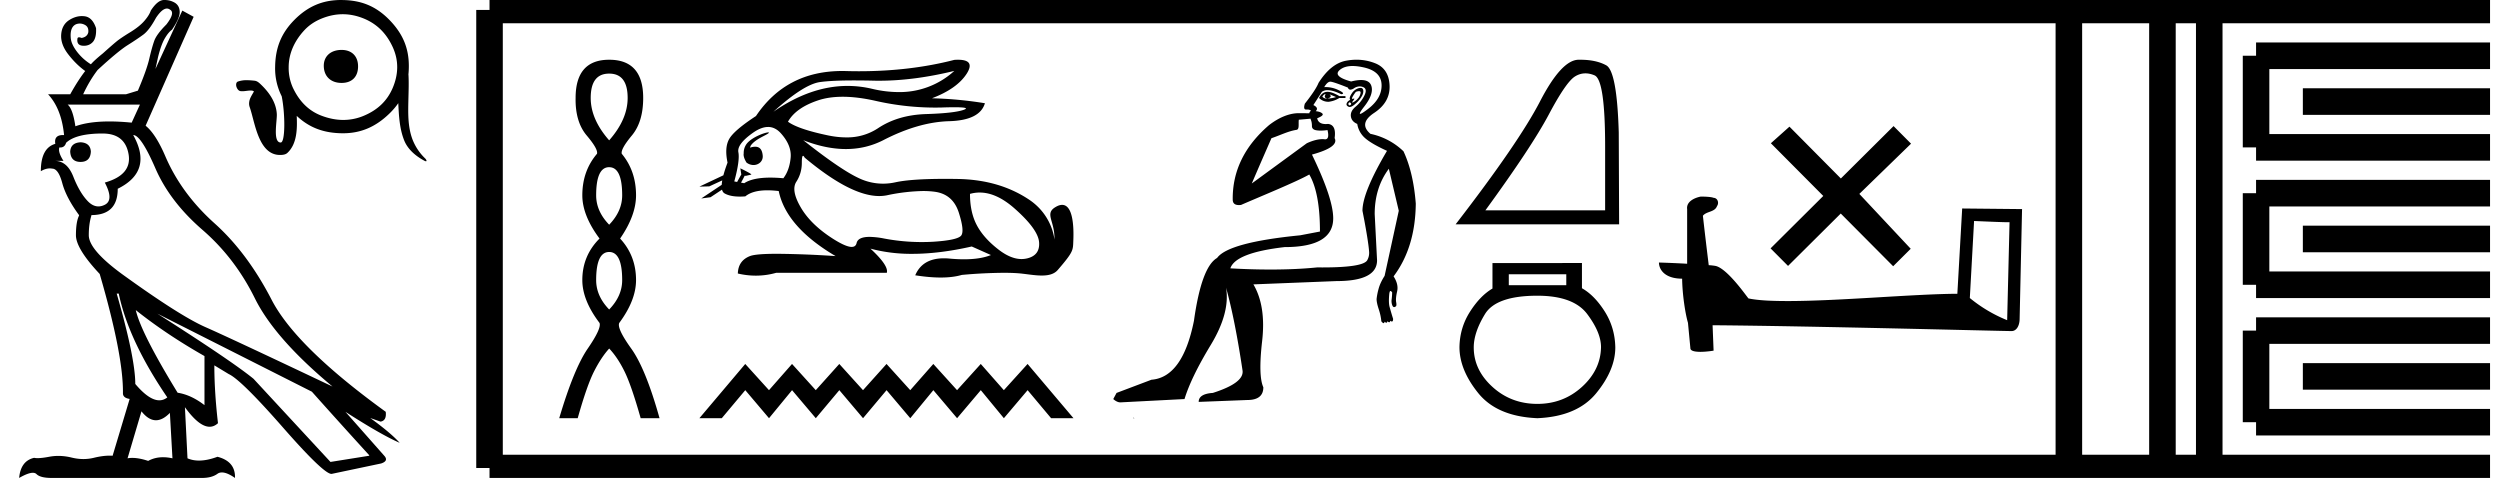 <svg xmlns="http://www.w3.org/2000/svg" width="94.153" height="18"><path d="M6.286.322q.06 0 .113.039.214.116-.136.564-.37.369-.457.622-.088.253-.185.67-.097.419-.428 1.197l-.447.136H3.132q.233-.506.544-.914.759-.7 1.128-.934.37-.233.593-.398.224-.166.477-.632.233-.35.412-.35zM5.27 3.939l-.311.68q-.454-.045-.84-.045-.775 0-1.28.182-.097-.661-.292-.817zm-2.237 1.42q-.37.02-.389.35.02.389.39.389.369 0 .388-.39-.02-.33-.389-.35zm.837-.33q.836 0 .972.777.136.778-.895 1.07.35.66 0 .836-.123.062-.24.062-.216 0-.411-.208-.302-.32-.535-.914-.233-.593-.7-.593h.33q-.213-.33-.155-.506l.034.002q.166 0 .219-.177.37-.35 1.38-.35zm1.147.057q.292 0 .836 1.255.545 1.254 1.77 2.314t1.974 2.577q.749 1.517 2.927 3.326-3.812-1.809-4.784-2.237-.973-.428-3.15-2.003-1.246-.914-1.246-1.459 0-.427.098-.739V8.1q.992 0 .992-.991 1.342-.661.583-2.023zm-.545 5.971q.37 1.77 1.829 3.91-.139.109-.302.109-.385 0-.904-.616 0-.972-.7-3.403zm.642.622q1.148.914 2.587 1.731v1.848q-.506-.39-1.011-.467-1.381-2.256-1.576-3.112zm.214 3.812q.265.336.546.336.255 0 .524-.277l.097 1.711q-.185-.041-.354-.041-.308 0-.56.138-.34-.113-.597-.113-.096 0-.18.016l.524-1.77zm.603-3.676l5.815 2.937q1.128 1.264 2.159 2.392v.02l-1.459.233-2.898-3.131q-.836-.68-3.617-2.45zM6.202 0h-.037q-.233.01-.486.4-.058.174-.243.388-.185.214-.535.428-.35.214-.505.34-.156.127-.525.458-.312.252-.448.408-.31-.194-.525-.476-.214-.282-.233-.516-.02-.233.048-.37.069-.135.214-.165.04-.008.08-.008.103 0 .202.057.136.078.117.272-.039.175-.253.214-.058-.025-.095-.025-.05 0-.06.045-.04.252.194.272l.05.002q.2 0 .33-.138.145-.156.126-.525Q3.482.652 3.19.613 3.137.606 3.084.606q-.237 0-.468.144-.282.175-.311.544-.03.37.263.749.291.379.641.632-.272.35-.564.875H1.81q.506.545.603 1.536h-.04q-.346 0-.29.331-.545.156-.545 1.03.181-.105.34-.105.044 0 .088.009.233 0 .379.544.146.545.632 1.206v.02q-.117.233-.117.738 0 .506.895 1.459.895 3.073.875 4.493 0 .175.253.213l-.642 2.14q-.052-.004-.106-.004-.272 0-.604.082-.19.046-.388.046-.219 0-.448-.056-.253-.062-.497-.062-.177 0-.349.033-.272.051-.432.051-.08 0-.132-.012-.506.116-.564.758.337-.194.514-.194.089 0 .138.048.145.146.573.146h5.66q.37 0 .583-.156.071-.051.169-.051.194 0 .492.207.02-.622-.66-.797-.386.143-.696.143-.238 0-.433-.085l-.097-1.925q.532.736.93.736.17 0 .315-.134-.137-1.186-.137-2.178l.545.33q.467.215 2.052 2.024 1.52 1.734 1.814 1.734.013 0 .024-.004l1.847-.389q.292-.097.117-.291L13.01 15.51q1.362.875 2.042 1.167-.33-.37-1.108-.934l.389.136q.233-.039.194-.37-3.384-2.45-4.298-4.22-.914-1.77-2.149-2.878-1.235-1.108-1.838-2.49-.37-.874-.758-1.186L7.293.633 6.866.399 5.854 2.597l.098-.447q.116-.467.252-.7.137-.234.273-.331.291-.428.291-.661 0-.234-.175-.35Q6.413 0 6.201 0zm6.662 1.88c-.404 0-.674.234-.67.606.006.404.277.637.67.637s.627-.234.621-.637c-.005-.373-.239-.606-.621-.606zM12.91.536c.266 0 .531.055.798.165.511.211.856.578 1.084 1.076.231.507.215 1.02 0 1.53-.215.506-.583.838-1.084 1.05a1.98 1.98 0 0 1-.778.16c-.275 0-.55-.056-.823-.16-.509-.193-.846-.567-1.075-1.05a1.797 1.797 0 0 1-.16-.774c-.001-.535.233-1.009.59-1.394.176-.19.394-.335.645-.438.27-.11.536-.165.802-.165zM12.847 0c-.703 0-1.256.244-1.752.741-.507.509-.723 1.062-.733 1.776a2.32 2.32 0 0 0 .247 1.108c.133.652.14 1.742-.037 1.742-.308 0-.132-.819-.147-1.074-.025-.435-.282-.805-.587-1.099-.07-.068-.148-.144-.25-.154a2.8 2.8 0 0 0-.294-.02.975.975 0 0 0-.333.051c-.076.027-.079.134-.054.204.026.072.074.148.157.158l.063.003c.101 0 .201-.025.303-.026h.013c.042 0 .09.004.12.035-.068.128-.162.252-.178.402a.393.393 0 0 0 .015.176c.199.55.32 1.813 1.145 1.813.156 0 .23-.032.28-.079.366-.34.372-.916.35-1.393.484.455 1.03.646 1.705.655h.039c.691 0 1.242-.256 1.737-.733.135-.13.249-.262.344-.401.022.472.045.948.218 1.392.137.35.441.604.768.778a.139.139 0 0 0 .056.019c.04 0 .016-.062-.03-.107a1.986 1.986 0 0 1-.484-.734c-.176-.481-.158-1-.147-1.502.007-.307.02-.615.002-.922h-.002c.01-.094.015-.191.016-.292.008-.72-.242-1.268-.74-1.776-.507-.515-1.06-.733-1.777-.74L12.847 0zm10.095 2.772q.696 0 .696.917 0 .806-.696 1.596-.695-.79-.695-1.596 0-.917.695-.917zm0 3.525q.49 0 .49 1.059 0 .6-.49 1.107-.49-.506-.49-1.107 0-1.06.49-1.06zm0 3.193q.49 0 .49 1.06 0 .6-.49 1.106-.49-.506-.49-1.107 0-1.059.49-1.059zm0-7.24q-1.264 0-1.264 1.439-.016.9.419 1.414.434.514.387.688-.553.648-.553 1.565 0 .759.648 1.628-.648.648-.648 1.565 0 .759.648 1.613.079.205-.443.964t-1.075 2.624h.696q.347-1.233.616-1.763.269-.53.57-.861.315.332.576.861.261.53.609 1.763h.711q-.521-1.865-1.067-2.624-.545-.759-.45-.964.632-.854.632-1.613 0-.917-.6-1.565.6-.87.6-1.628 0-.917-.538-1.565-.047-.174.38-.688.427-.513.427-1.414 0-1.439-1.28-1.439zm12.999.42a3.054 3.054 0 0 1-2.1.798 4.33 4.33 0 0 1-.992-.122 4.04 4.04 0 0 0-.93-.11c-.925 0-1.856.325-2.792.973.758-.687 1.343-1.06 1.754-1.118.296-.042.729-.062 1.298-.062.218 0 .457.003.716.009.072.002.144.002.217.002.873 0 1.816-.123 2.83-.37zm-4.203.974c.364 0 .77.05 1.218.15a10.115 10.115 0 0 0 2.503.255c.19-.007.352-.01.483-.01.416 0 .534.032.354.097-.236.084-.71.138-1.42.16-.709.023-1.313.201-1.813.536a2.1 2.1 0 0 1-1.197.342c-.213 0-.439-.025-.678-.074-.75-.157-1.254-.328-1.512-.516.196-.348.573-.616 1.13-.803.273-.092.584-.137.932-.137zm-3.49 1.918zm.685-.576c-.114 0-.595.169-.8.414a.569.569 0 0 0-.124.376c-.016.084.014.196.104.345a.434.434 0 0 0 .265.094c.196 0 .365-.145.347-.352-.019-.224-.11-.337-.282-.337a.574.574 0 0 0-.195.036c.01-.035.017-.068.034-.09.167-.23.536-.36.652-.448.034-.026.03-.038 0-.038zm-1.17 1.867zm1.162-2.072c.18 0 .34.08.483.238.277.308.4.618.368.93-.031.313-.123.568-.274.764a5.436 5.436 0 0 0-.484-.024c-.445 0-.775.07-.99.211l-.12-.021a4.28 4.28 0 0 0 .136-.26.485.485 0 0 0 .053.002l.194-.045c.057-.013-.41-.239-.415-.239l.006.003.031.198a.09.09 0 0 0 .008.026c-.053.095-.128.227-.159.289l-.108-.02c.143-.526.194-.892.154-1.097-.04-.206.147-.453.562-.744.202-.14.387-.21.555-.21zm1.32 1.088c.016 0 .036.022.06.067 1.153.965 2.088 1.447 2.807 1.447.1 0 .194-.01.286-.027a7.067 7.067 0 0 1 1.371-.162c.158 0 .303.01.436.028.455.062.756.323.904.783.147.46.178.747.093.863-.084.116-.43.195-1.037.235a7.587 7.587 0 0 1-1.868-.12 3.027 3.027 0 0 0-.546-.062c-.292 0-.456.079-.491.235-.022.095-.083.143-.185.143-.15 0-.39-.106-.72-.317-.548-.352-.948-.743-1.197-1.171-.25-.429-.306-.75-.168-.964.139-.214.208-.453.208-.717 0-.174.015-.261.047-.261zm6.651 1.382c.424 0 .865.202 1.321.607.59.522.895.946.917 1.271.023.326-.13.527-.455.603a.906.906 0 0 1-.206.024c-.267 0-.55-.115-.852-.345-.379-.29-.656-.598-.83-.924-.174-.326-.26-.72-.26-1.185.12-.034.242-.051.365-.051zm-.82-5.001a2.19 2.19 0 0 0-.135.005c-1.103.285-2.299.428-3.588.428-.162 0-.324-.002-.488-.007a5.373 5.373 0 0 0-.146-.002c-1.406 0-2.489.566-3.248 1.696-.545.357-.88.643-1.004.857-.125.214-.148.513-.067.897-.067.18-.12.339-.156.478l-.905.427.373-.01.489-.225a1.402 1.402 0 0 0-.02.167l-.77.513.349-.046.432-.286c.017.066.048.113.094.14.138.081.33.122.578.122.065 0 .133-.003.205-.008.185-.153.464-.229.836-.229.13 0 .27.01.423.028.187.901.901 1.718 2.142 2.45a37.289 37.289 0 0 0-2.2-.087c-.537 0-.88.029-1.027.087-.294.116-.446.335-.455.656.228.054.454.08.678.08.258 0 .514-.035.768-.107h4.164c.053-.178-.152-.482-.616-.91a5.96 5.96 0 0 0 1.575.196c.68 0 1.426-.092 2.24-.277l.723.322c-.265.107-.602.16-1.011.16-.169 0-.35-.008-.542-.026a2.321 2.321 0 0 0-.218-.011c-.539 0-.899.213-1.08.64.356.056.677.084.961.084.306 0 .57-.033.792-.098a18.68 18.68 0 0 1 1.577-.08c.278 0 .516.01.713.034.24.028.495.069.723.069.246 0 .463-.048.602-.21.604-.701.57-.737.586-1.118.025-.605-.038-1.333-.422-1.333-.07 0-.15.024-.242.078-.44.254-.021.53-.049 1.231 0 0-.062-.913-.957-1.509-.713-.475-1.593-.758-2.691-.776a28.77 28.77 0 0 0-.467-.004c-.856 0-1.48.043-1.876.13a2.106 2.106 0 0 1-1.38-.16c-.454-.21-1.15-.685-2.088-1.426.569.222 1.104.333 1.606.333.507 0 .98-.113 1.42-.34.875-.45 1.698-.687 2.47-.709.772-.022 1.22-.248 1.346-.676a14.662 14.662 0 0 0-1.995-.187c.634-.241 1.07-.552 1.312-.93.22-.348.109-.521-.335-.521zm-8.009 11.457L26.34 15.75h.843l.885-1.056.894 1.056.868-1.056.894 1.056.886-1.056.893 1.056.886-1.056.893 1.056.869-1.056.894 1.056.893-1.056.869 1.056.894-1.056.885 1.056h.843L38.7 13.707l-.894.987-.869-.987-.893.987-.894-.987-.869.987-.893-.987-.886.987-.893-.987-.886.987-.894-.987-.868.987-.894-.987zM49.91 3.546a.05.05 0 0 1 .016.003c-.06.094-.036.148.07.16.131-.036.155-.09.072-.16l.249.106a1.007 1.007 0 0 1-.32.054.283.283 0 0 1-.04.003.19.19 0 0 1-.156-.074c.04-.061.077-.092.11-.092zm.084-.088c-.01 0-.022 0-.033.002-.118.011-.213.089-.284.23a.489.489 0 0 0 .364.143.99.99 0 0 0 .4-.142h.231V3.62h-.23c-.183-.108-.332-.162-.446-.162h-.002zm1.187-.025c.047 0 .067.023.06.071a.406.406 0 0 1-.107.213.535.535 0 0 1-.169.134.089.089 0 0 1-.03.01c-.02 0-.009-.025.03-.073.042-.05.051-.076.027-.076a.092.092 0 0 0-.027.005.093.093 0 0 1-.028.006c-.027 0-.026-.026.002-.077.035-.065.077-.127.124-.186a.376.376 0 0 1 .118-.027zm-.349.418c.06.035.071.068.036.097-.016.014-.03.02-.043.02-.015 0-.028-.01-.037-.029-.018-.035-.003-.065.044-.088zm.408-.54a.302.302 0 0 0-.088.015.475.475 0 0 0-.249.205c-.07.106-.089.183-.053.23-.071.036-.116.08-.133.134-.018.054.006.095.07.124a.102.102 0 0 0 .043.01c.062 0 .143-.048.242-.143a.973.973 0 0 0 .24-.31c.036-.09.041-.16.018-.214-.015-.033-.044-.05-.086-.051h-.004zm-.298-.825c.13 0 .276.02.441.058.427.101.643.32.649.658.006.338-.166.64-.516.906-.157.12-.253.18-.288.18-.043 0 .006-.09.146-.269.255-.325.344-.592.267-.8-.051-.136-.178-.205-.381-.205-.105 0-.23.018-.375.055-.474-.13-.616-.276-.426-.436.113-.095.267-.144.463-.147h.02zM49.36 4.47a.187.187 0 0 0 .014.055c.023.06.035.133.035.222 0 .09.056.142.169.16a.992.992 0 0 0 .16.012c.077 0 .163-.007.258-.02.055.232.025.348-.09.348l-.026-.002a.59.59 0 0 0-.076-.005c-.14 0-.342.04-.59.156l-2.07 1.514c.286-.669.537-1.239.74-1.705.322-.107.631-.267.942-.314.124-.018.065-.243.09-.383.032 0 .28-.025.444-.038zm.742-1.394h.01c.077.007.294.08.65.223.019.052.05.078.096.078a.263.263 0 0 0 .134-.052.397.397 0 0 1 .217-.071c.044 0 .087.009.13.027.112.047.127.154.044.32a1.271 1.271 0 0 1-.329.417c-.136.113-.195.234-.178.365.018.13.098.225.24.284a.889.889 0 0 0 .294.534c.16.142.435.302.826.48-.616 1.042-.924 1.795-.924 2.257l.074.382c.065.352.154.86.175 1.146a.566.566 0 0 1-.071.338c-.11.18-.673.268-1.686.268l-.198-.001c-.535.054-1.12.08-1.756.08-.476 0-.981-.014-1.514-.045.13-.391.811-.658 2.044-.8 1.22 0 1.83-.361 1.83-1.084 0-.498-.266-1.297-.8-2.4.688-.189.972-.396.853-.621.048-.332-.035-.51-.248-.534a.848.848 0 0 1-.085.005c-.185 0-.293-.073-.324-.218.178-.071.243-.13.195-.178-.047-.047-.13-.077-.249-.089.083-.082.054-.16-.089-.23l.32-.498a.345.345 0 0 1 .214-.063c.134 0 .306.05.515.152.119-.012.086-.063-.097-.152a1.095 1.095 0 0 0-.543-.115c.08-.137.157-.205.231-.205zm.985-.827a2.14 2.14 0 0 0-.39.037c-.384.07-.73.35-1.039.835-.071.178-.243.438-.515.782-.046.148-.031.222.044.222h.01a.478.478 0 0 1 .033-.001c.065 0 .113.015.144.046-.04.03-.06.06-.063.095l-.44-.002c-.334.012-.706.162-1.077.449-.932.8-1.38 1.74-1.368 2.804 0 .143.082.207.233.207a.693.693 0 0 0 .08-.005c.687-.3 2.093-.873 2.57-1.146.268.459.402 1.175.402 2.148l-.746.142c-1.801.178-2.844.462-3.128.853-.391.225-.682 1.013-.871 2.364-.285 1.422-.818 2.162-1.6 2.222l-1.315.497-.124.231c.094.083.183.125.266.125l2.417-.125c.166-.545.495-1.223.987-2.035.492-.811.684-1.531.578-2.16.225.806.432 1.85.622 3.129.035.308-.338.586-1.12.835-.356.024-.533.137-.533.338l1.83-.071c.403 0 .605-.16.605-.48-.13-.285-.146-.865-.045-1.742.1-.877-.009-1.588-.329-2.133l3.128-.124c1.02 0 1.529-.26 1.529-.782l-.089-1.742c0-.663.178-1.232.533-1.706l.374 1.582-.534 2.452c-.106.166-.18.323-.222.471a2.382 2.382 0 0 0-.08.4c0 .095.027.222.08.382.053.16.086.311.098.454a.194.194 0 0 0 .071.07.03.03 0 0 0 .014.004c.017 0 .03-.019.04-.057.026.027.048.04.065.04.021 0 .034-.019.04-.057.028.027.05.04.067.04.02 0 .034-.02.04-.058.02.019.039.028.058.028l.014-.001c.024-.006.035-.039.035-.098-.059-.19-.103-.34-.133-.453-.03-.113-.032-.282-.009-.507.012-.06.024-.089.036-.089.023 0 .047.018.07.053 0 .06-.005.143-.017.25a.452.452 0 0 0 .027.248c.018.037.04.056.066.056a.085.085 0 0 0 .05-.02c.035-.012.044-.066.026-.16-.018-.095-.006-.231.035-.41.042-.177-.003-.366-.133-.568.545-.723.824-1.635.836-2.737-.06-.782-.214-1.44-.463-1.973a2.535 2.535 0 0 0-1.244-.657c-.308-.261-.26-.525.142-.791.403-.267.596-.61.578-1.031-.018-.42-.198-.7-.542-.836a1.894 1.894 0 0 0-.704-.134zM42.68 15.728v.022h.045c-.012-.01-.032-.013-.045-.022zM59.71 2.763q.165 0 .343.075.398.169.398 2.68v2.404h-4.51q1.742-2.39 2.39-3.612.648-1.222.986-1.431.187-.116.392-.116zm-.192-.513h-.073q-.641.014-1.445 1.567-.803 1.553-3.18 4.632h6.158l-.014-3.457q-.067-2.31-.472-2.532-.382-.21-.974-.21zm-.53 8.08v.41h-2.165v-.41zm-1.089.807q1.359 0 1.878.692.519.692.519 1.243-.013.858-.718 1.499-.705.64-1.679.64-.987 0-1.691-.64-.705-.64-.705-1.487 0-.563.423-1.255t1.973-.692zm-1.691-1.23v.96q-.462.27-.846.872-.385.602-.397 1.333 0 .858.71 1.736.712.878 2.224.942 1.5-.064 2.217-.942.718-.878.718-1.724-.013-.743-.397-1.352-.385-.608-.859-.877v-.949zm13.121-3.185L67.393 4.77l-.7.625 1.974 1.985-1.985 1.974.658.661 1.985-1.973 1.974 1.985.661-.658-1.935-2.066 1.947-1.892-.658-.662-1.985 1.973z"/><path d="M74.346 8.323c.706.03 1.093.046 1.26.046h.076l-.09 3.69a5.414 5.414 0 0 1-1.406-.835l.16-2.9zM64.05 7.404c-.236.046-.547.19-.51.471v2.058a39.352 39.352 0 0 0-1.062-.046c0 .259.213.608.873.608.008.585.114 1.298.22 1.663l.091.957c0 .106.183.136.38.136.235 0 .494-.045.494-.045l-.038-.957c3.75.03 10.903.22 11.26.22.183 0 .304-.197.304-.47l.091-4.124-2.255-.023-.182 3.212c-1.633.008-4.457.274-6.379.274-.607 0-1.13-.023-1.488-.099-.076-.084-.782-1.109-1.23-1.222a1.97 1.97 0 0 0-.266-.03c-.076-.623-.151-1.246-.22-1.861.137-.175.448-.13.532-.365.083-.114.03-.303-.13-.311-.09-.038-.341-.046-.447-.046z"/><path d="M18.436.375v17.25m0-17.25h2.625m-2.625 17.25h2.625m0-17.25h55.092m-55.092 17.25h55.092m0-17.25h17.625m-17.625 17.25h17.625M77.916.375v17.25M81.44.375v17.25M83.203.375v17.25M84.966 2.1h8.812m-8.812 3.45h8.812M84.966 2.1v3.45m1.762-1.725h7.05m-8.812 3.45h8.812m-8.812 3.45h8.812m-8.812-3.45v3.45M86.728 9h7.05m-8.812 3.45h8.812m-8.812 3.45h8.812m-8.812-3.45v3.45m1.762-1.725h7.05" fill="none" stroke="#000"/></svg>